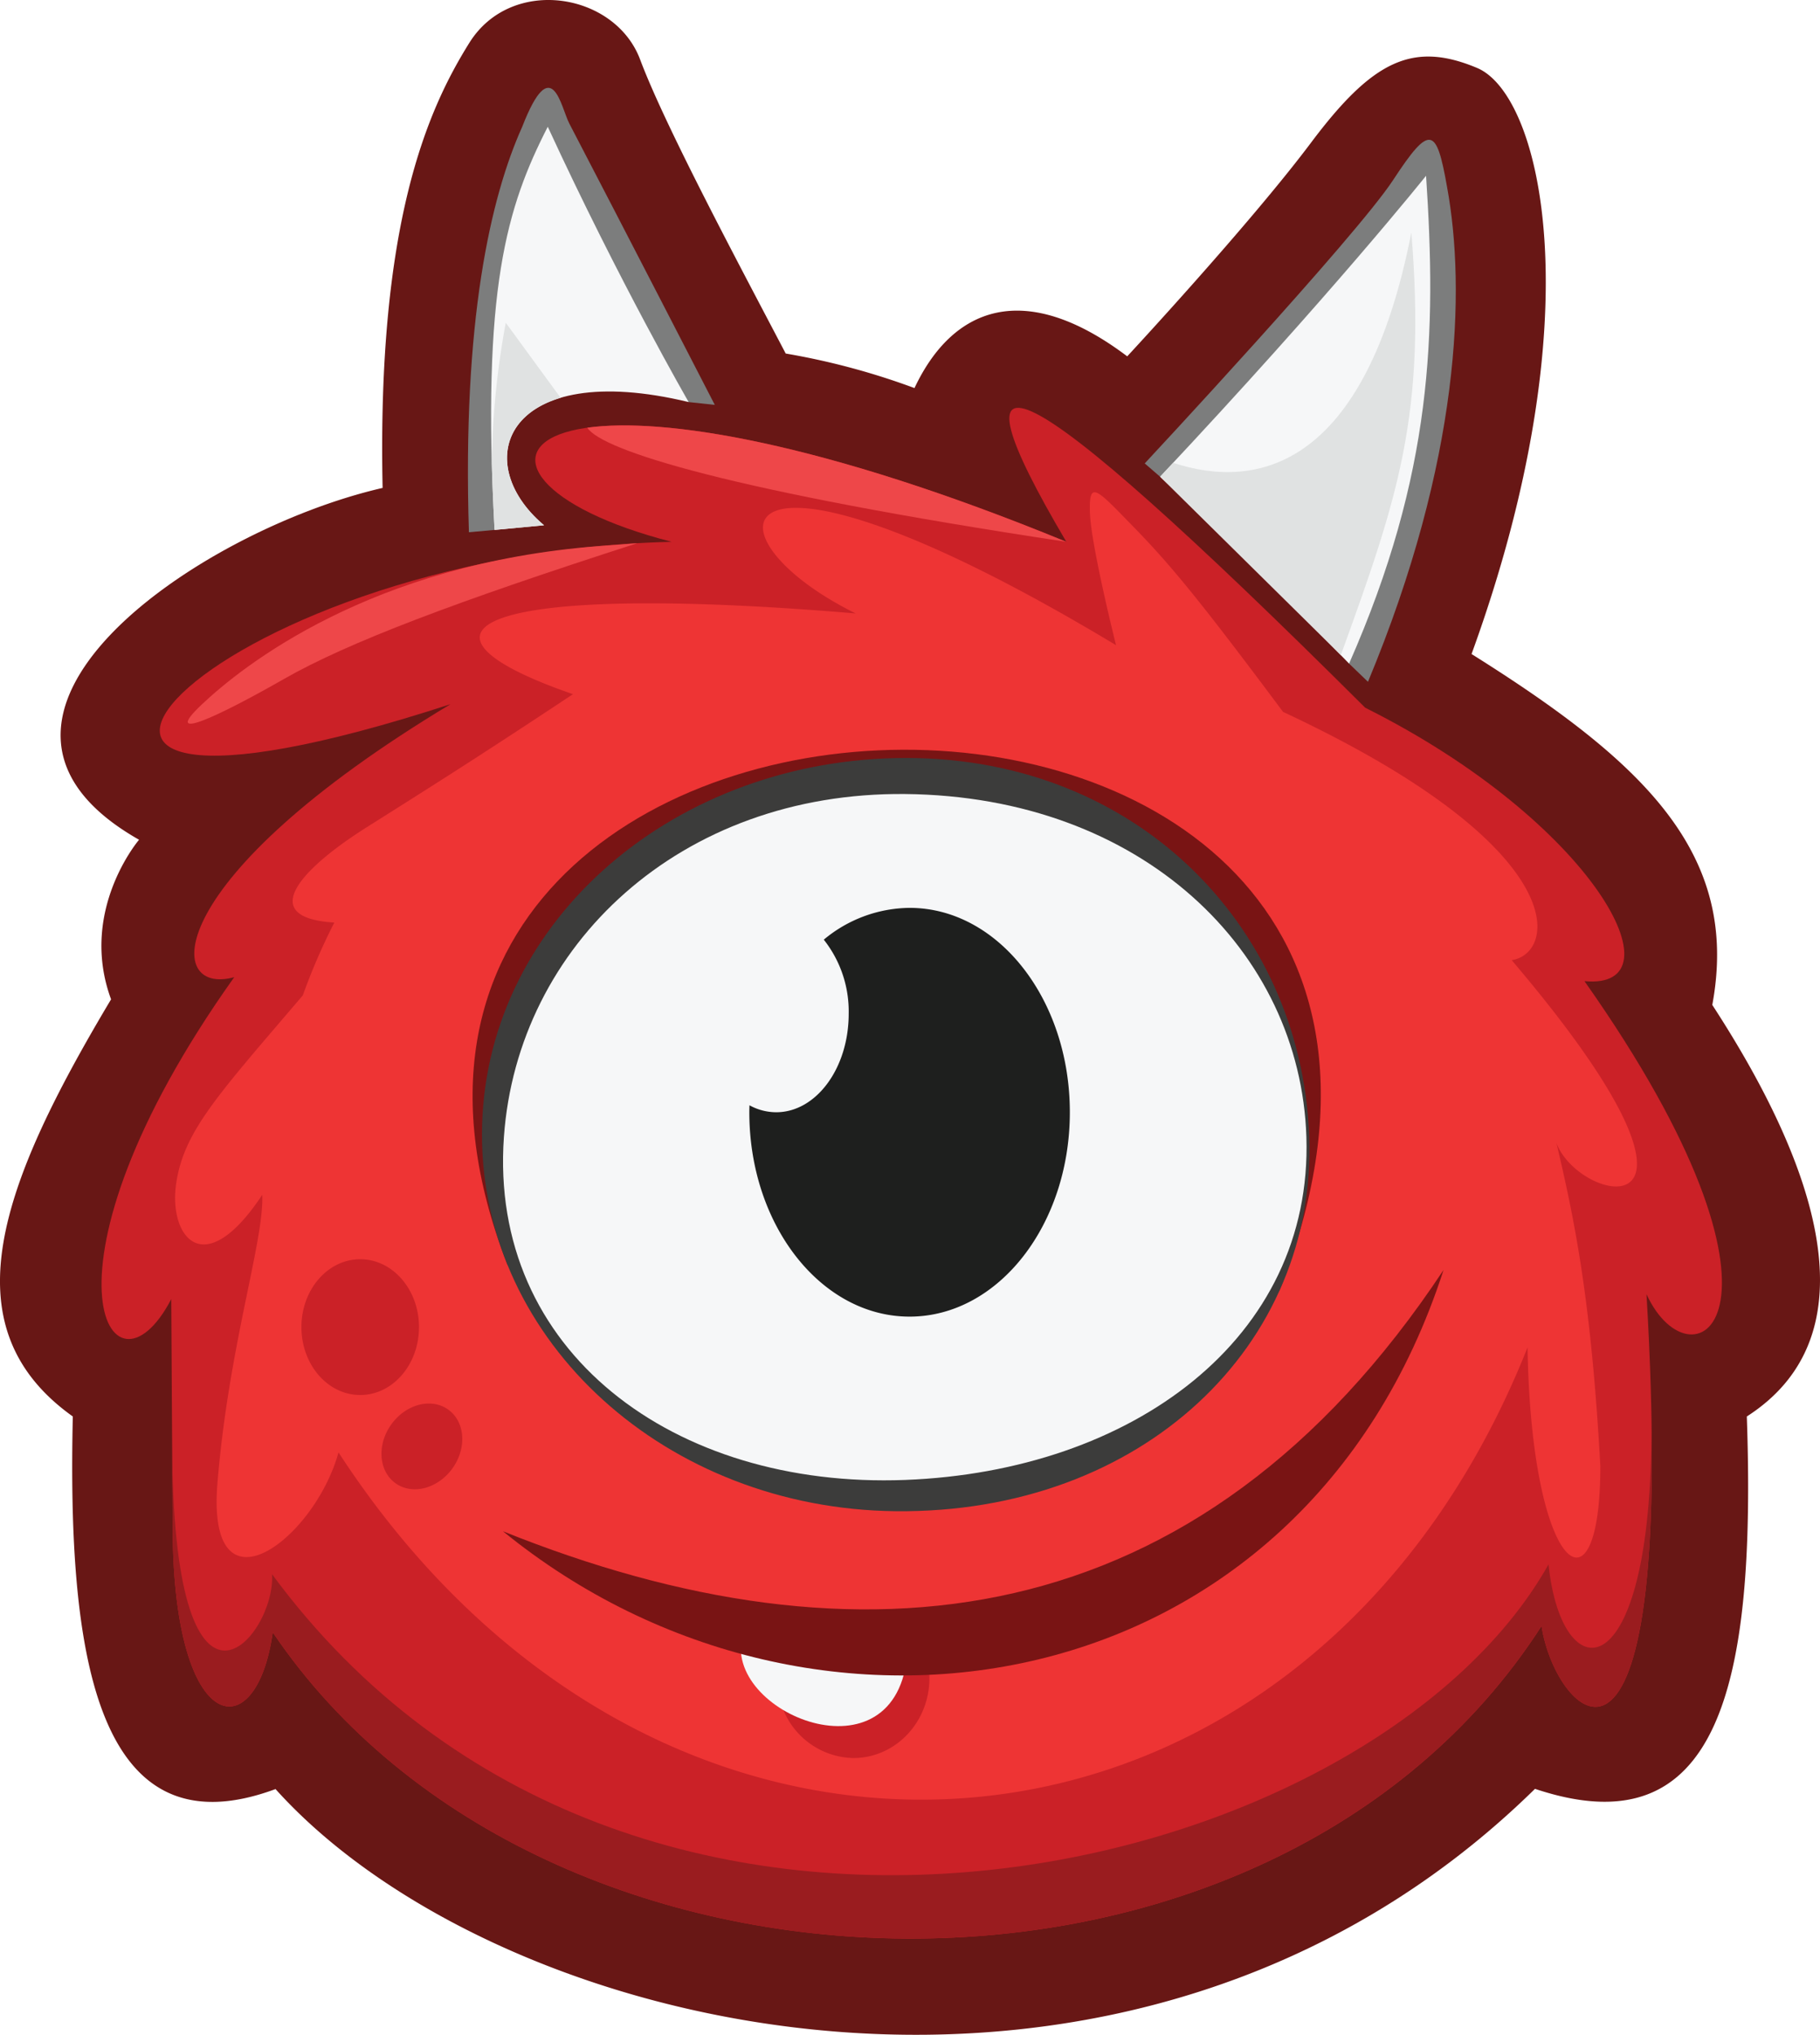 <svg id="Layer_1" data-name="Layer 1" xmlns="http://www.w3.org/2000/svg" viewBox="0 0 325.076 363.399"><title>Desura</title><path d="M140.338,63.139c-8.25-15.75-21.5-40.5-26-52.5s-23-15-30.5-3-16.5,32.25-15.5,79.5c-33.333,7.667-81.667,41.167-43.5,62.834,0,0-10.833,12.666-5,28.5-19.5,32.666-29.5,58.333-6.833,74.5-.917,40.666,3.458,78.666,36.208,66.541,40.125,44.625,152.625,70.959,224.958-.041,32.834,11,39.5-18.334,37.834-66.5,22.833-14.667,12.5-44.834-6.167-73.5,5-27-12.167-43.334-43-62.667,22-60.5,12.5-99.833,1-104.667s-18.667-1.333-29.667,13.334-32.833,38.166-32.833,38.166c-18.333-13.833-31.167-8.833-38,5.667A127.91,127.91,0,0,0,140.338,63.139Z" fill="#681715"/><path d="M190.463,96.764c-97.5-40-117.625-12.125-70.5,0-84.25,2-135.5,60.25-39.5,29-51.923,31.25-51.25,52.25-38.625,48.75-37.375,52.5-22,78.125-11.25,57.5l.25,41.375c.25,37,15,38.875,17.875,18.125,48.375,71.625,177.875,74.625,226.625-1.125,2.5,16.584,24.5,38.417,18.75-59.25,8.25,17.917,30.75,3.417-11.083-55.916,17.583,1.666,1.833-28.334-39.167-48.834C180.005,62.806,168.588,59.723,190.463,96.764Z" fill="#cb2127"/><path d="M275.338,290.389c2.307,15.3,21.216,35.07,19.607-38.7.756,50.7-15.983,50.941-18.357,27.7-31.917,56.75-163.917,88.75-228,1.75.723,11.076-17.217,32.375-17.832-21.26l.082,13.51c.25,37,15,38.875,17.875,18.125C97.088,363.139,226.588,366.139,275.338,290.389Z" fill="#9a1c1f"/><path d="M190.463,96.764C146.555,78.751,118.346,74.506,104.9,76.385,107.506,80.425,130.3,87.7,190.463,96.764Z" fill="#ee4749"/><path d="M35.963,125.889c-7.375,7,3.375,1.875,14.75-4.625s30.625-13.791,63.122-24.254l-6.983.526C66.24,100.683,43.338,118.889,35.963,125.889Z" fill="#ee4749"/><path d="M270.005,171.473c8-1.167,11.384-19.935-40.834-44.334-14.666-19.666-20-26.166-26.666-33s-8-8.5-7.834-2.666,4.667,23.75,4.667,23.75c-70.5-42.417-75.333-19.917-46.5-5.667-68.15-5.75-83.333,3.083-50.5,14.417-16.833,11.166-25.188,16.416-36.875,23.791s-19.813,16.125-5.75,17a110.523,110.523,0,0,0-5.625,13c-15.25,17.875-21.25,24.25-22.625,33.625s4.875,17.875,15.375,2c.375,8.125-6,27-8,51.5s17.25,10.25,21.625-5.5c58.875,90.5,173.125,80,212.375-18.75.667,40.667,13.038,49.167,13,21.167-1.667-30.5-4.833-44.833-7.833-57.667C282.171,215.306,312.505,221.473,270.005,171.473ZM53.838,237.014c0-6.7,4.7-12.125,10.5-12.125s10.5,5.429,10.5,12.125-4.7,12.125-10.5,12.125S53.838,243.711,53.838,237.014ZM80.821,262.23c-2.6,3.633-7.155,4.826-10.176,2.665s-3.363-6.859-.764-10.492,7.154-4.826,10.176-2.664S83.42,258.6,80.821,262.23Z" fill="#ee3434"/><path d="M138.975,301.639a13.813,13.813,0,0,0,13.446,12.334c7.5,0,13.584-6.38,13.584-14.25a14.79,14.79,0,0,0-1.023-5.417Z" fill="#cb2127"/><path d="M132.671,291.973c-4,13.833,27.75,27,29.417,3Z" fill="#f6f7f8"/><path d="M89.838,273.473c55.833,45.5,142.833,31.166,168-46.667C214.005,292.973,153.174,298.933,89.838,273.473Z" fill="#791414"/><path d="M228.54,230.478c51.465-131-184.869-125.005-137.92-4.645C116.338,254.139,228.54,230.478,228.54,230.478Z" fill="#791414"/><path d="M233.838,202.639c1.581,37.632-29.883,67.709-73.875,67.25-40.8-.426-73.875-30.109-73.875-67.25s33.085-66.361,73.875-67.25C202.141,134.47,232.247,164.777,233.838,202.639Z" fill="#3c3c3b"/><path d="M233.338,203.056c1.168,36.04-31.169,59.7-71.667,61.25-41.409,1.584-74.373-23.032-71.666-61.25,2.42-34.176,31.427-61.642,71.666-61.25C204.019,142.218,232.263,169.874,233.338,203.056Z" fill="#f6f7f8"/><path d="M162.463,162.139a24.222,24.222,0,0,0-15.324,5.678,20.631,20.631,0,0,1,4.449,13.239c0,9.711-5.8,17.583-12.958,17.583a10.005,10.005,0,0,1-4.767-1.244c-.011.414-.025.827-.025,1.244,0,20.159,12.816,36.5,28.625,36.5s28.625-16.341,28.625-36.5S178.272,162.139,162.463,162.139Z" fill="#1e1f1e"/><path d="M88.338,94.639l-4.583.417c-1.189-37.765,3.847-59.786,9.514-72.4,5.319-13.681,6.894-3.512,8.428-.572,9.456,18.139,25.974,50.224,25.974,50.224l-4.666-.5L100.338,59.473l-12,13.166.833,18.667Z" fill="#7c7d7d"/><path d="M97.171,93.806l-8.833.833c-2.333-43,2.167-57.666,9.5-72,12.833,27.834,25.167,49.167,25.167,49.167C90.505,63.973,83.505,82.306,97.171,93.806Z" fill="#f6f7f8"/><path d="M100.131,71.048v-.007l-9.794-13.4a147.157,147.157,0,0,0-2.492,25.128c.1,3.7.263,7.647.492,11.872l8.833-.833C87.706,85.841,88.163,74.6,100.131,71.048Z" fill="#e0e2e2"/><path d="M240.963,118.514l3.375,3.25c16.5-39.625,17.5-70,14.125-88.375-1.875-10.625-3-11.375-9.625-1.25s-44.375,50.625-44.375,50.625l2.75,2.375,22,4Z" fill="#7c7d7d"/><path d="M207.213,85.139c30.75-32.75,47.5-53.75,47.5-53.75,1.875,28.125,1.208,53.167-13.75,87.125C218.838,95.764,207.213,85.139,207.213,85.139Z" fill="#f6f7f8"/><path d="M252.088,41.514c2.625,32.375-2.25,47-12.6,75.482L207.213,85.139l2.326-2.483C224.421,87.556,243.838,83.723,252.088,41.514Z" fill="#e0e2e2"/></svg>